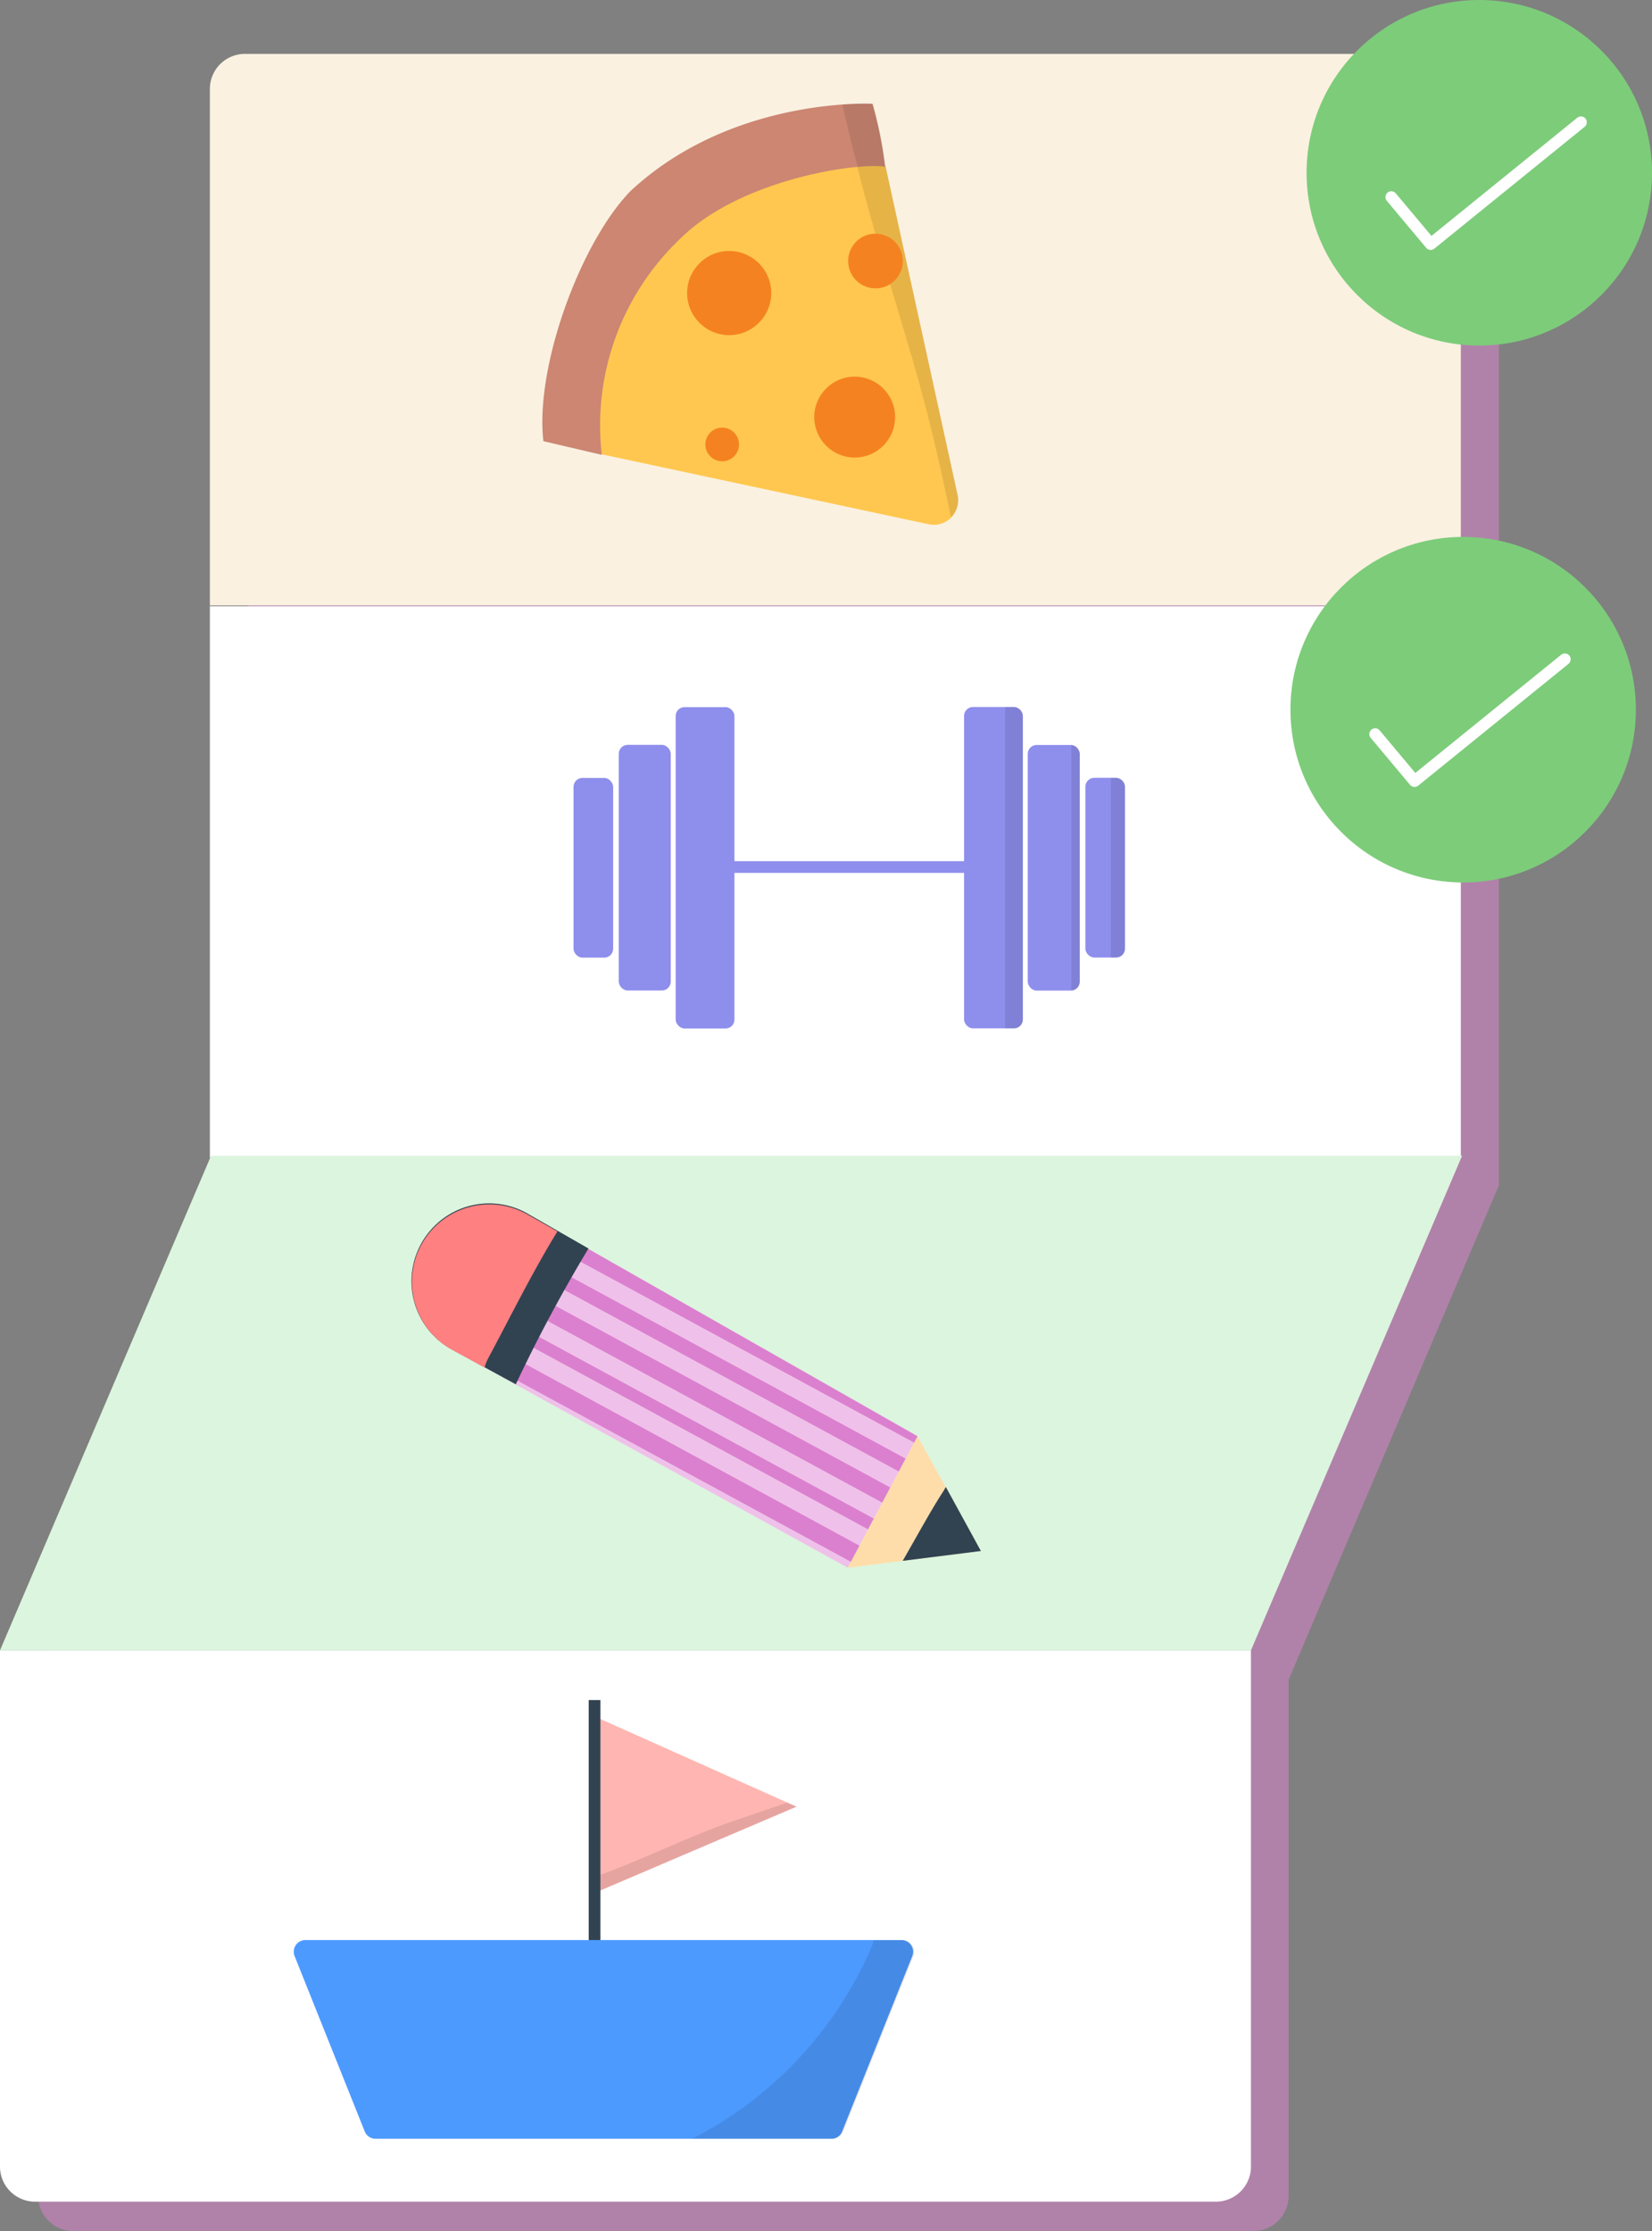 <svg xmlns="http://www.w3.org/2000/svg" width="141.37" height="190.85" viewBox="0 0 141.37 190.85"><rect x="0" y="0" width="141.37" height="190.85" fill="#808080" stroke="none"/><defs><style>.a{fill:#e085d3;opacity:0.5;}.b{fill:#faf1e1;}.c{fill:#fff;}.d{fill:#dcf5de;}.e{fill:#efc1ea;}.f{fill:#db80ce;}.g{fill:#314351;}.h{fill:#ff8080;}.i{fill:#fda;}.j{fill:#8e8eed;}.k{opacity:0.1;}.l,.q,.t{fill:none;}.l{stroke:#8e8eed;strokeWidth:2px;}.l,.q{stroke-miterlimit:10;}.m{fill:#ffc74f;}.n{fill:#cc8672;}.o{fill:#f58220;}.p{fill:#ffb6b2;}.q{stroke:#314351;}.r{fill:#4d9aff;}.s{fill:#7dcc7a;}.t{stroke:#fff;stroke-linecap:round;stroke-linejoin:round;strokeWidth:2.29px;}</style></defs><g transform="translate(-31.23 -0.39)"><path class="a" d="M52.45,7.53H159.5v94.25l-18,42.31v44.15a3,3,0,0,1-3,3H37.5a3,3,0,0,1-3-3V144.09l18.06-42.31Z"/><path class="b" d="M52.19,5H156.24V52.18H49.19V8a3,3,0,0,1,3-3Z"/><path class="c" d="M31.23,141.56H138.28v44.17a3,3,0,0,1-3,3H34.23a3,3,0,0,1-3-3Z"/><rect class="c" width="107.05" height="47.17" transform="translate(49.19 52.25)"/><path class="d" d="M138.28,141.57H31.23L49.29,99.26H156.35Z"/><path class="e" d="M103.78,134.5l6-11.24-33.4-19a6.63,6.63,0,0,0-9,2.44h0a6.64,6.64,0,0,0,2.54,9.13Z"/><path class="f" d="M66.74,111.94a6.63,6.63,0,0,0,3.13,3.87l.64.35a.67.67,0,0,1,.7,0L104.06,134l.73-1.38Z"/><path class="f" d="M66.55,108.89a7.191,7.191,0,0,0-.1,1.13l39.07,21.2.49-.92Z"/><path class="f" d="M67.71,106.1c-.13.19-.26.38-.38.58a7.21,7.21,0,0,0-.33.69l39.73,21.56.69-1.29Z"/><path class="f" d="M70,104.15a6.59,6.59,0,0,0-1.19.78l39.34,21.34.58-1.1Z"/><path class="f" d="M109.46,123.8l.29-.54-33.4-19a6.55,6.55,0,0,0-4.34-.76Z"/><path class="g" d="M67.33,106.68h0a6.64,6.64,0,0,0,2.54,9.13l5.5,3a129.431,129.431,0,0,1,6.22-11.62l-5.24-3a6.63,6.63,0,0,0-9.02,2.49Z"/><path class="h" d="M72.93,116.73c2-3.73,3.84-7.48,6-11l-2.56-1.45a6.63,6.63,0,0,0-9,2.44h0a6.64,6.64,0,0,0,2.54,9.13l2.79,1.53A4.06,4.06,0,0,1,72.93,116.73Z"/><path class="i" d="M103.78,134.5l11.39-1.43-5.42-9.81Z"/><path class="g" d="M111.59,128.53c-1.07,1.73-2.07,3.58-3.11,5.38l6.69-.84-3-5.48C112,127.91,111.78,128.22,111.59,128.53Z"/><rect class="j" width="5.03" height="27.49" rx="0.76" transform="translate(113.73 60.87)"/><path class="k" d="M118,60.87h-.75v27.5H118a.76.76,0,0,0,.76-.76v-26a.76.76,0,0,0-.76-.74Z"/><rect class="j" width="4.45" height="21.01" rx="0.76" transform="translate(119.18 64.12)"/><path class="k" d="M122.91,64.12v21a.76.76,0,0,0,.72-.75V64.87A.76.76,0,0,0,122.91,64.12Z"/><rect class="j" width="3.39" height="15.37" rx="0.76" transform="translate(124.11 66.93)"/><path class="k" d="M126.74,66.93h-.44V82.31h.44a.76.76,0,0,0,.76-.76V67.69a.76.76,0,0,0-.76-.76Z"/><rect class="j" width="5.03" height="27.49" rx="0.76" transform="translate(94.08 88.37) rotate(180)"/><rect class="j" width="4.45" height="21.01" rx="0.76" transform="translate(88.63 85.12) rotate(180)"/><rect class="j" width="3.39" height="15.37" rx="0.76" transform="translate(83.7 82.31) rotate(180)"/><line class="l" x2="24.1" transform="translate(92.85 74.56)"/><path class="m" d="M82.66,39.24l28.06,6a2.08,2.08,0,0,0,2.46-2.47L107,14.57A22.37,22.37,0,0,0,84.27,27.9C82.45,31.75,81.67,35.68,82.66,39.24Z"/><path class="k" d="M109.46,31.63c1.25,4.32,2.25,8.65,3.14,13a2.07,2.07,0,0,0,.58-1.92L107,14.57a16.56,16.56,0,0,0-2.45-.09C106,20.28,107.71,25.61,109.46,31.63Z"/><path class="n" d="M77.73,38.13l5,1.17a22,22,0,0,1,6.68-18.46c4.94-4.94,14.61-6.53,17.56-6.21a34.381,34.381,0,0,0-1.08-5.36s-12-.64-20.7,7.46C80.92,21.11,77,31.75,77.73,38.13Z"/><path class="k" d="M105.92,9.27a20.56,20.56,0,0,0-2.6.06c.49,2.17.84,3.55,1.31,5.34a9.47,9.47,0,0,1,2.37,0,34.38,34.38,0,0,0-1.08-5.4Z"/><circle class="o" cx="3.6" cy="3.6" r="3.6" transform="translate(90.03 21.86)"/><circle class="o" cx="2.34" cy="2.34" r="2.34" transform="translate(103.81 20.38)"/><circle class="o" cx="3.46" cy="3.46" r="3.46" transform="translate(100.91 32.61)"/><circle class="o" cx="1.44" cy="1.44" r="1.44" transform="translate(91.59 36.97)"/><path class="p" d="M99.39,154.94l-16.81-7.51v14.69Z"/><path class="k" d="M94.16,156.11c-3.91,1.31-7.68,3.27-11.58,4.66v1.35l16.81-7.18-.79-.35Z"/><line class="q" y2="30.21" transform="translate(82.11 145.82)"/><path class="r" d="M102.46,183.35H63.37a1,1,0,0,1-.93-.63l-6-15a1,1,0,0,1,.93-1.37h51a1,1,0,0,1,.93,1.37l-6,15A1,1,0,0,1,102.46,183.35Z"/><path class="k" d="M108.42,166.36H106a5,5,0,0,1-.16.51,33.14,33.14,0,0,1-15.37,16.48h12a1,1,0,0,0,.93-.63l6-15a1,1,0,0,0-.98-1.36Z"/><circle class="s" cx="14.78" cy="14.78" r="14.78" transform="translate(143.04 0.39)"/><path class="t" d="M150.29,17.25l3.37,4.02,12.86-10.42"/><circle class="s" cx="14.78" cy="14.78" r="14.78" transform="translate(141.66 46.32)"/><path class="t" d="M148.91,63.19l3.37,4.02,12.86-10.42"/></g></svg>
